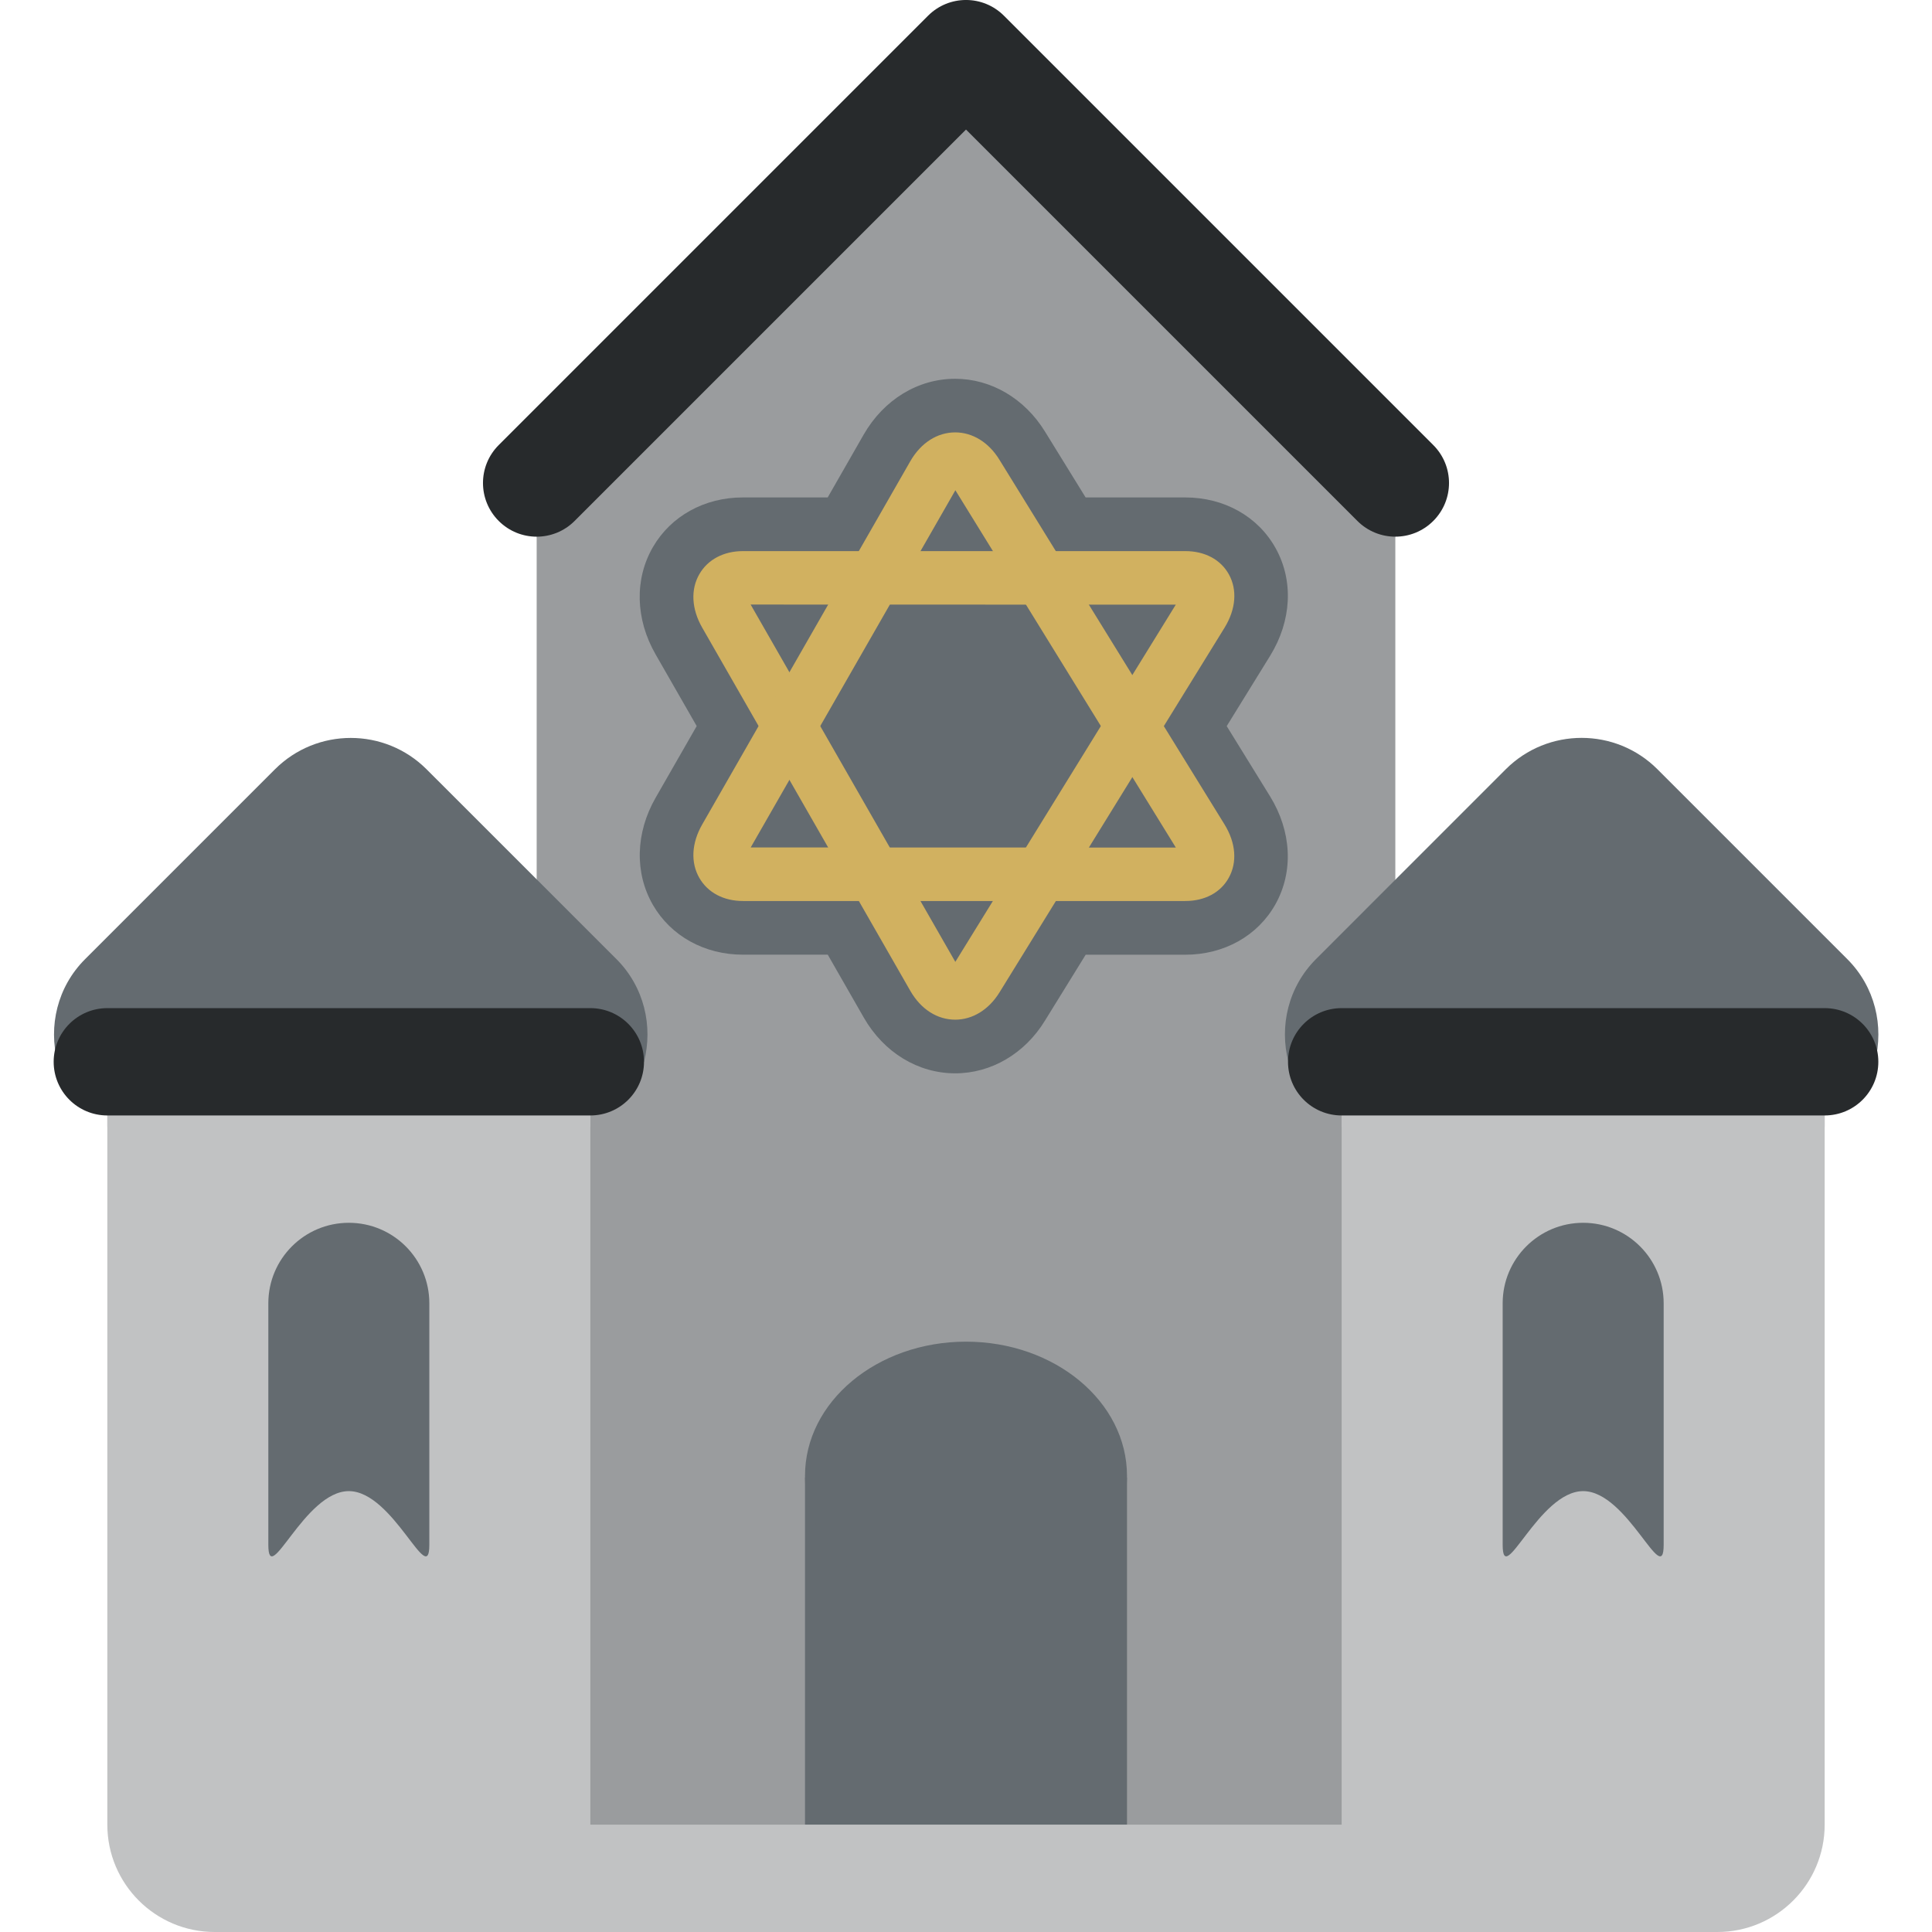 <svg viewBox="0 0 36 36" xmlns="http://www.w3.org/2000/svg"><path fill="#9a9c9e" d="M26 9l-8-8-8 8v27h16z" /><path fill="#272a2c" d="M26 10c-.256 0-.512-.098-.707-.293L18 2.414l-7.293 7.293c-.391.391-1.023.391-1.414 0s-.391-1.023 0-1.414l8-8c.391-.391 1.023-.391 1.414 0l8 8c.391.391.391 1.023 0 1.414-.195.195-.451.293-.707.293z" /><path fill="#c1c2c3" d="M11 36H4c-1.104 0-2-.896-2-2V20c0-1.104.896-2 2-2h5c1.104 0 2 .896 2 2v16z" /><path fill="#646b70" d="M12 19.785c.171-.662.005-1.395-.514-1.914L7.95 14.336c-.781-.781-2.047-.781-2.828 0l-3.536 3.536c-.52.519-.686 1.251-.514 1.914H12z" /><path fill="#c1c2c3" d="M2 20h9v1H2zm23 16h7c1.104 0 2-.896 2-2V20c0-1.104-.896-2-2-2h-5c-1.104 0-2 .896-2 2v16z" /><path fill="#646b70" d="M34.936 19.785c.171-.662.005-1.395-.515-1.914l-3.536-3.536c-.78-.781-2.047-.781-2.828 0l-3.535 3.536c-.519.519-.686 1.251-.514 1.914h10.928z" /><path fill="#c1c2c3" d="M25 20h9v1h-9z" /><path fill="#272a2c" d="M12 19.785c0 .553-.448 1-1 1H2c-.552 0-1-.447-1-1 0-.552.448-1 1-1h9c.552 0 1 .448 1 1zm23 0c0 .553-.447 1-1 1h-9c-.553 0-1-.447-1-1 0-.552.447-1 1-1h9c.553 0 1 .448 1 1z" /><path fill="#646b70" d="M17.799 20c-.693 0-1.33-.388-1.703-1.038l-.672-1.173h-1.581c-.714 0-1.34-.346-1.676-.926-.345-.597-.326-1.344.05-1.999l.765-1.335-.766-1.336c-.377-.657-.395-1.404-.049-2 .336-.579.962-.924 1.675-.924h1.581l.671-1.172c.375-.651 1.011-1.039 1.704-1.039.67 0 1.295.368 1.674.984l.757 1.227h1.855c.726 0 1.356.353 1.685.945.337.603.3 1.354-.102 2.006l-.809 1.31.808 1.309c.401.651.439 1.401.102 2.007-.329.591-.958.944-1.684.944H20.23l-.76 1.23c-.375.613-1.001.98-1.671.98z" /><path fill="#d1b160" d="M17.799 19c-.336 0-.64-.195-.836-.536l-3.878-6.768c-.2-.348-.219-.714-.052-1 .157-.271.453-.427.811-.427h8.242c.363 0 .658.157.811.431.161.288.133.651-.079.996l-4.196 6.799c-.199.32-.499.505-.823.505zm-3.812-7.735l3.814 6.658 4.108-6.656-7.922-.002z" /><path fill="#d1b160" d="M22.086 16.789h-8.242c-.358 0-.653-.155-.811-.427-.167-.288-.148-.652.052-1l3.878-6.769c.196-.34.5-.536.836-.536.323 0 .624.185.822.507l4.196 6.798c.212.344.24.706.079.995-.152.275-.447.432-.81.432zm-8.098-.998l7.922.002-4.108-6.658-3.814 6.656z" /><path fill="#646b70" d="M15 27.531h6V34h-6z" /><ellipse fill="#646b70" cx="18" cy="27.5" rx="3" ry="2.5" /><path fill="#c1c2c3" d="M10 34h16v2H10z" /><path fill="#646b70" d="M8 28.785c0 .828-.671-1-1.5-1s-1.5 1.828-1.5 1v-4.5c0-.828.671-1.5 1.5-1.5s1.5.672 1.5 1.5v4.5zm23 0c0 .828-.672-1-1.5-1s-1.5 1.828-1.5 1v-4.5c0-.828.672-1.5 1.5-1.5s1.5.672 1.5 1.5v4.5z" /></svg>